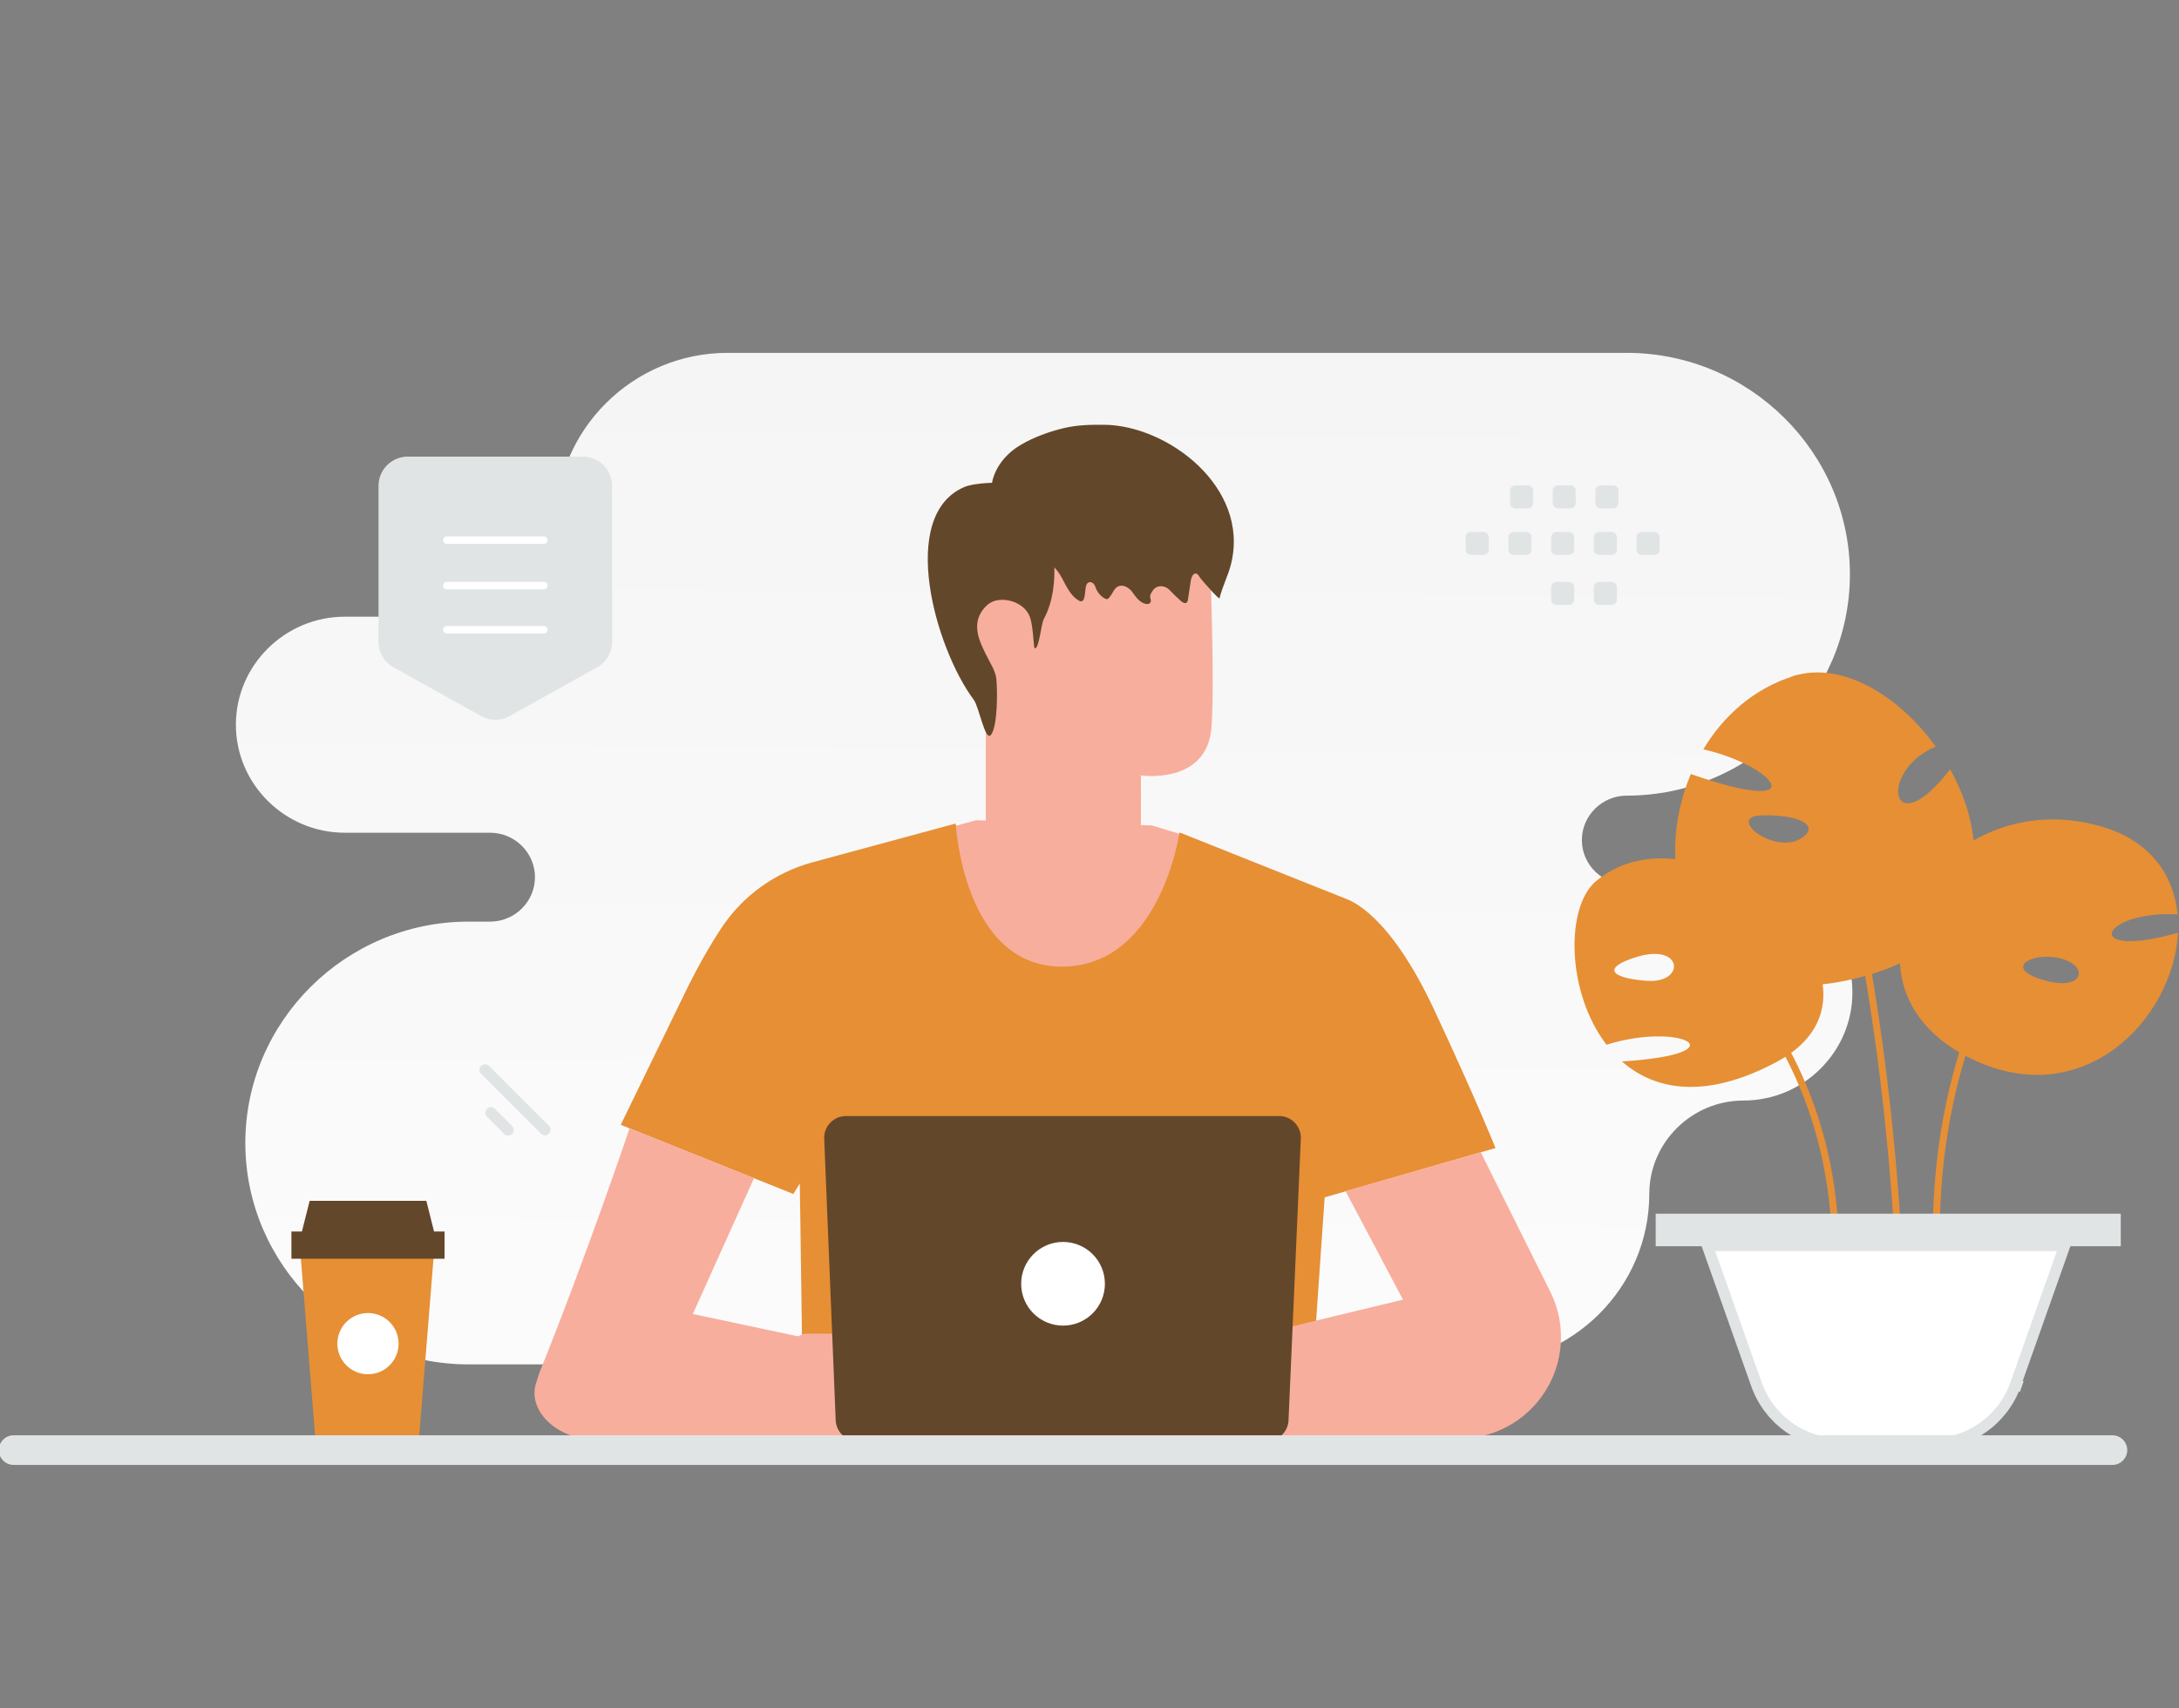 <svg width="783" height="614" viewBox="0 0 783 614" fill="none" xmlns="http://www.w3.org/2000/svg">
<rect x="0" y="0" width="783" height="614" fill="#808080" stroke="none"/>
<g clip-path="url(#clip0_81_2)">
<path fill-rule="evenodd" clip-rule="evenodd" d="M584.527 126.817C628.651 126.817 664.747 162.621 664.747 206.387C664.747 250.154 628.651 285.957 584.527 285.957C575.676 285.957 568.426 293.149 568.426 301.929C568.426 310.708 575.676 317.899 584.527 317.899H626.503C648.028 317.899 665.642 335.371 665.642 356.721C665.642 378.072 648.028 395.543 626.503 395.543C607.887 395.543 592.654 410.653 592.654 429.118C592.654 462.809 564.864 490.374 530.898 490.374H168.376C124.251 490.374 88.156 454.57 88.156 410.804C88.156 367.037 124.251 331.234 168.376 331.234H176.134C184.987 331.234 192.236 324.052 192.236 315.263C192.236 306.483 184.995 299.292 176.134 299.292H123.903C102.377 299.292 84.764 281.82 84.764 260.47C84.764 239.145 102.333 221.692 123.821 221.649H165.851C184.468 221.649 199.701 206.539 199.701 188.073C199.701 154.382 227.49 126.817 261.457 126.817H584.527Z" fill="url(#paint0_linear_81_2)"/>
<path d="M428.416 301.074L413.892 296.658L350.754 294.801L336.514 298.686L338.372 333.367L370.586 353.911L401.833 353.285L421.476 335.395L425.838 317.657L428.416 301.074Z" fill="#F8AE9D"/>
<path d="M246.129 356.848C250.698 347.429 255.079 339.867 258.985 333.897C266.653 322.134 278.382 313.601 291.938 309.924L343.434 295.975C343.434 295.975 346.109 347.41 381.527 347.41C416.945 347.41 423.847 299.178 423.847 299.178L483.439 322.943C485.487 323.739 499.309 328.515 515.387 362.988C530.708 395.812 537.402 412.622 537.402 412.622L476.006 430.342L472.177 485.529L473.485 517.046L287.14 516.629L288.183 480.601L287.406 425.357L285.074 429.129L223.055 404.264C223.055 404.264 231.037 387.89 246.129 356.848Z" fill="#E78F34"/>
<path d="M387.544 319.423C372.431 319.144 355.261 289.678 355.261 289.678L354.275 213.988C353.486 192.187 367.053 173.613 391.507 173.511L393.777 173.613C416.537 174.698 434.561 191.176 435.17 211.48C435.746 230.377 436.091 251.254 435.351 261.339C433.805 282.216 409.976 278.692 409.976 278.692C409.926 278.692 410.041 289.209 409.976 295.351C409.795 309.146 393.613 319.892 387.544 319.423Z" fill="#F8AE9D"/>
<path d="M361.826 218.14C361.41 217.942 345.131 212.508 344.768 228.58C344.404 244.652 361.445 241.688 361.48 241.226C361.514 240.766 361.826 218.14 361.826 218.14ZM532.111 414.157L557.082 464.247C559.872 469.844 561.178 476.062 560.875 482.308C559.926 501.752 543.867 517.046 524.395 517.046L452.198 515.912L449.652 480.242L504.144 467.109L483.496 428.087L532.111 414.157ZM226.221 405.535C226.221 405.535 210.73 451.531 193.836 493.338C193.494 494.172 193.116 495.727 192.812 496.579C189.001 506.945 200.472 517.046 212.058 517.046L309.685 516.876V485.151L248.955 472.263L270.949 423.444L226.221 405.535Z" fill="#F8AE9D"/>
<path d="M421.894 483.691C421.875 483.805 419.656 483.104 415.959 482.876C412.281 482.63 407.066 483.047 401.871 485.264C396.676 487.482 392.751 490.95 390.4 493.773C388.011 496.597 386.987 498.701 386.893 498.625C386.855 498.606 387.082 498.076 387.594 497.166C388.106 496.256 388.921 494.968 390.078 493.509C392.391 490.571 396.335 486.97 401.643 484.715C406.953 482.46 412.281 482.081 415.997 482.46C417.855 482.63 419.353 482.933 420.358 483.199C421.363 483.444 421.912 483.654 421.894 483.691ZM418.556 476.016C418.518 476.168 416.263 475.05 412.375 474.935C408.507 474.765 403.065 475.94 397.984 479.011C392.903 482.1 389.092 486.004 386.4 488.808C385.11 490.173 384.048 491.31 383.214 492.182C382.456 492.978 382.038 493.413 382.001 493.375C381.963 493.356 382.342 492.863 383.043 492.03C384.031 490.841 385.042 489.673 386.077 488.524C388.712 485.643 392.505 481.645 397.68 478.498C402.857 475.371 408.45 474.234 412.394 474.519C414.366 474.633 415.94 474.992 416.983 475.352C417.513 475.504 417.893 475.694 418.159 475.807C418.424 475.921 418.556 475.996 418.556 476.016Z" fill="#EB996E"/>
<path d="M289.15 479.332H303.163C303.163 479.332 334.789 467.904 341.292 469.003C347.151 469.989 368.596 484.222 372.804 487.045C373.278 487.368 373.62 487.804 373.828 488.334C374.241 489.449 374.204 490.68 373.727 491.769C373.25 492.858 372.368 493.719 371.269 494.172L370.832 494.361L371.023 495.005C371.269 495.801 371.383 496.692 371.344 497.564C371.193 500.577 367.136 501.486 365.6 498.89L366.416 500.33C366.737 500.918 366.909 501.582 366.87 502.245L366.794 503.553C366.753 504.26 366.5 504.939 366.067 505.501C365.634 506.062 365.041 506.479 364.367 506.698C363.726 506.911 363.037 506.933 362.384 506.762C361.731 506.59 361.142 506.232 360.689 505.732C357.978 502.737 352.1 496.749 348.118 496.086C344.592 495.497 338.695 495.422 335.13 495.441C334.247 495.442 333.385 495.711 332.657 496.212C331.93 496.712 331.371 497.422 331.054 498.246C333.404 498.416 349.843 506.982 355.664 510.053C357.466 511.001 358.811 512.706 359.04 514.734C359.248 516.554 358.337 518.468 354.735 517.615C347 515.814 333.102 509.427 333.102 509.427C333.102 509.427 325.934 507.38 321.289 510.659C314.748 515.264 311.752 516.951 306.14 515.094C300.527 513.237 296.394 510.565 296.394 510.565L285.34 509.465C285.302 509.465 274.855 483.35 289.15 479.332Z" fill="#F8AE9D"/>
<path d="M330.92 484.677C330.94 484.79 333.158 484.09 336.855 483.862C340.534 483.616 345.748 484.033 350.944 486.25C356.138 488.468 360.063 491.936 362.415 494.759C364.804 497.583 365.828 499.686 365.922 499.611C365.96 499.592 365.732 499.061 365.22 498.151C364.488 496.87 363.658 495.647 362.736 494.494C360.424 491.557 356.48 487.956 351.171 485.7C345.861 483.446 340.534 483.066 336.817 483.446C335.346 483.573 333.888 483.82 332.457 484.184C331.452 484.45 330.901 484.639 330.92 484.677ZM334.258 477.002C334.296 477.153 336.551 476.035 340.438 475.921C344.307 475.751 349.748 476.925 354.83 479.996C359.911 483.085 363.722 486.989 366.414 489.793C367.704 491.158 368.766 492.295 369.6 493.167C370.358 493.964 370.775 494.398 370.813 494.361C370.851 494.342 370.473 493.849 369.771 493.016C368.784 491.826 367.772 490.657 366.737 489.51C364.102 486.629 360.309 482.63 355.133 479.485C349.957 476.357 344.363 475.22 340.42 475.505C338.448 475.618 336.874 475.977 335.831 476.338C335.301 476.49 334.921 476.679 334.656 476.793C334.39 476.906 334.258 476.983 334.258 477.002Z" fill="#EB996E"/>
<path d="M308.112 517.937H455.226C457.238 517.939 459.173 517.163 460.626 515.771C462.078 514.379 462.936 512.48 463.018 510.47L467.436 409.268C467.627 404.833 464.081 401.119 459.644 401.119H303.978C299.541 401.119 295.995 404.814 296.167 409.249L300.3 510.47C300.47 514.639 303.921 517.937 308.112 517.937Z" fill="#63472B"/>
<path d="M366.945 461.4C366.944 463.376 367.332 465.332 368.087 467.157C368.842 468.982 369.95 470.64 371.348 472.037C372.745 473.434 374.404 474.542 376.23 475.297C378.056 476.052 380.013 476.44 381.989 476.438C383.965 476.44 385.922 476.052 387.749 475.297C389.575 474.542 391.234 473.434 392.631 472.038C394.029 470.641 395.137 468.982 395.892 467.157C396.648 465.332 397.036 463.376 397.034 461.4C397.036 459.425 396.648 457.469 395.892 455.644C395.136 453.819 394.028 452.161 392.631 450.764C391.233 449.367 389.574 448.26 387.748 447.505C385.922 446.75 383.965 446.362 381.989 446.364C373.671 446.364 366.945 453.122 366.945 461.4Z" fill="white"/>
<path d="M367.515 247.422H354.242V304.277H367.515V247.422Z" fill="#F8AE9D"/>
<path d="M362.305 196.621C364.697 199.705 368.915 200.384 372.389 200.995C377.059 201.814 379.37 203.522 381.795 208.105C383.33 211.032 384.865 214.239 387.613 215.825C389.846 217.12 389.766 213.819 390.119 211.263C390.152 211.036 390.198 210.812 390.256 210.59C390.796 208.55 392.971 208.897 393.608 210.911C394.189 212.723 395.434 214.257 397.019 215.11C397.276 215.25 397.552 215.371 397.826 215.319C398.197 215.267 398.488 214.919 398.73 214.606C399.239 213.949 399.744 213.113 400.265 212.231C401.978 209.327 405.221 210.365 407.135 213.142C408.33 214.867 409.752 216.644 411.708 217.045C412.338 217.184 413.13 217.08 413.421 216.47C413.793 215.72 413.211 214.971 413.308 214.204C413.389 213.49 413.696 213.176 414.035 212.566C415.367 210.199 418.414 210.114 420.288 212.081C421.592 213.447 422.951 214.761 424.362 216.017C424.959 216.54 425.832 217.062 426.43 216.54C426.754 216.261 426.834 215.79 426.899 215.337C427.238 213.124 427.561 210.911 427.901 208.697C428.094 207.46 428.758 205.839 429.889 206.153C430.438 206.31 430.762 206.885 431.068 207.408C431.44 208.07 438.082 215.616 438.211 215.041C439.245 210.754 441.363 206.85 442.397 202.563C449.087 174.976 419.4 152.792 396.726 152.67C391.685 152.636 387.08 152.717 382.183 153.885C376.962 155.14 371.452 157.132 366.717 159.937C360.075 163.858 355.048 170.986 356.342 179.49" fill="#63472B"/>
<path d="M374.229 187.295C377.565 190.957 378.448 196.108 378.759 200.974C379.217 208.312 378.596 215.936 375.095 222.451C374.099 224.306 373.362 233.483 371.825 232.976C371.335 232.818 371.416 225.7 370.124 221.865C368.129 215.921 358.938 213.655 354.8 217.411C348.194 223.387 352.069 230.646 354.261 235.163C355.57 237.889 357.646 240.949 358.006 243.833C358.447 247.527 358.579 260.984 356.092 264.122C354.015 266.753 351.808 254.042 349.927 251.536C336.01 232.881 322.665 185.377 346.428 175.074C350.042 173.505 361.195 172.697 364.581 174.694" fill="#63472B"/>
<path fill-rule="evenodd" clip-rule="evenodd" d="M528.621 199.453H533.046C534.116 199.453 534.978 198.584 534.978 197.522V193.099C534.978 192.03 534.108 191.169 533.046 191.169H528.621C528.109 191.17 527.619 191.374 527.257 191.736C526.895 192.098 526.691 192.588 526.689 193.099V197.522C526.689 197.776 526.738 198.027 526.835 198.262C526.932 198.497 527.074 198.71 527.254 198.889C527.433 199.068 527.647 199.211 527.881 199.308C528.116 199.404 528.367 199.454 528.621 199.453ZM543.965 199.453H548.39C548.902 199.451 549.392 199.247 549.754 198.886C550.116 198.524 550.32 198.034 550.322 197.522V193.099C550.322 192.03 549.452 191.169 548.39 191.169H543.965C543.453 191.17 542.963 191.374 542.601 191.736C542.239 192.098 542.035 192.588 542.034 193.099V197.522C542.035 198.034 542.239 198.524 542.601 198.886C542.963 199.247 543.453 199.451 543.965 199.453ZM559.319 199.453H563.744C564.256 199.451 564.746 199.247 565.108 198.886C565.47 198.524 565.674 198.034 565.676 197.522V193.099C565.676 192.03 564.805 191.169 563.744 191.169H559.319C558.807 191.17 558.317 191.374 557.955 191.736C557.593 192.098 557.389 192.588 557.387 193.099V197.522C557.386 197.776 557.436 198.027 557.533 198.262C557.63 198.497 557.772 198.71 557.951 198.889C558.131 199.068 558.344 199.211 558.579 199.308C558.813 199.404 559.065 199.454 559.319 199.453ZM574.663 199.453H579.088C579.6 199.451 580.09 199.247 580.452 198.886C580.814 198.524 581.018 198.034 581.02 197.522V193.099C581.02 192.03 580.15 191.169 579.088 191.169H574.663C573.593 191.169 572.722 192.038 572.722 193.099V197.522C572.727 198.034 572.934 198.524 573.297 198.885C573.66 199.246 574.151 199.45 574.663 199.453ZM590.008 199.453H594.433C595.503 199.453 596.374 198.584 596.374 197.522V193.099C596.374 192.03 595.503 191.169 594.433 191.169H590.008C589.496 191.17 589.006 191.374 588.644 191.736C588.282 192.098 588.078 192.588 588.076 193.099V197.522C588.078 198.034 588.282 198.524 588.644 198.886C589.006 199.247 589.496 199.451 590.008 199.453ZM544.528 182.73H548.953C550.013 182.73 550.885 181.859 550.885 180.799V176.366C550.883 175.855 550.678 175.365 550.317 175.003C549.955 174.642 549.465 174.438 548.953 174.436H544.528C543.457 174.436 542.596 175.306 542.596 176.366V180.79C542.595 181.044 542.644 181.297 542.74 181.532C542.836 181.768 542.978 181.982 543.158 182.162C543.338 182.342 543.551 182.486 543.786 182.583C544.021 182.681 544.273 182.731 544.528 182.73ZM559.872 182.73H564.297C564.809 182.728 565.299 182.524 565.661 182.163C566.023 181.801 566.227 181.311 566.229 180.799V176.366C566.227 175.855 566.022 175.365 565.661 175.003C565.299 174.642 564.809 174.438 564.297 174.436H559.872C559.361 174.438 558.87 174.642 558.509 175.003C558.147 175.365 557.942 175.855 557.94 176.366V180.79C557.939 181.044 557.988 181.297 558.084 181.532C558.18 181.768 558.322 181.982 558.502 182.162C558.682 182.342 558.895 182.486 559.13 182.583C559.365 182.681 559.618 182.731 559.872 182.73ZM575.216 182.73H579.641C580.712 182.73 581.582 181.859 581.582 180.799V176.366C581.582 175.306 580.712 174.436 579.641 174.436H575.216C574.705 174.438 574.214 174.642 573.853 175.003C573.491 175.365 573.287 175.855 573.284 176.366V180.79C573.284 181.859 574.156 182.73 575.216 182.73ZM559.319 217.42H563.744C564.256 217.419 564.746 217.215 565.108 216.853C565.47 216.491 565.674 216.001 565.676 215.49V211.065C565.676 209.996 564.805 209.135 563.744 209.135H559.319C558.807 209.136 558.317 209.341 557.955 209.702C557.593 210.064 557.389 210.554 557.387 211.065V215.49C557.386 215.743 557.436 215.995 557.533 216.229C557.63 216.464 557.772 216.677 557.951 216.856C558.131 217.036 558.344 217.178 558.579 217.275C558.813 217.372 559.065 217.421 559.319 217.42ZM574.663 217.42H579.088C579.6 217.419 580.09 217.215 580.452 216.853C580.814 216.491 581.018 216.001 581.02 215.49V211.065C581.02 209.996 580.15 209.135 579.088 209.135H574.663C573.593 209.135 572.722 210.006 572.722 211.065V215.49C572.727 216.002 572.934 216.491 573.297 216.852C573.66 217.213 574.151 217.417 574.663 217.42Z" fill="#E1E4E5"/>
<path d="M601.973 303.499C602.245 294.999 604.175 286.309 607.572 278.188C651.817 293.699 638.853 275.48 612.084 269.309C619.286 257.263 630.211 247.49 644.506 242.969C661.819 237.501 682.337 249.954 695.572 268.335C674.755 276.969 679.184 304.447 700.763 276.483C705.084 284.225 708.047 292.563 709.052 300.873C711.58 321.339 702.149 341.425 671.629 350.358C622.439 364.841 600.887 335.523 601.973 303.499ZM632.901 293.05C619.911 293.429 638.093 307.966 647.822 300.928C653.91 296.488 645.919 292.67 632.901 293.05Z" fill="#E78F34"/>
<path d="M683.505 512.537C685.652 346.839 644.533 242.996 644.533 242.996" stroke="#E78F34" stroke-width="2.5" stroke-miterlimit="10"/>
<path d="M694.505 314.272C701.3 342.941 708.882 326.968 700.675 308.128C714.018 296.703 733.587 290.749 755.3 297.11C772.83 302.254 781.146 314.652 782.506 328.62C754.432 327.266 747.583 345.187 782.642 335.252C780.983 366.491 747.964 401.007 706.816 379.756C676.622 364.163 677.465 334.196 694.505 314.272ZM735.19 352.496C750.083 356.475 750.816 345.512 737.799 343.996C728.531 342.913 720.296 348.517 735.19 352.496Z" fill="#E78F34"/>
<path d="M696.334 459.94C689.511 355.908 749.084 303.526 749.084 303.526" stroke="#E78F34" stroke-width="2.5" stroke-miterlimit="10"/>
<path d="M577.285 375.492C562.826 356.65 562.473 325.817 573.588 316.613C584.106 307.897 597.532 306.841 610.469 310.414C607.18 330.013 623.214 338.622 619.383 313.663C649.522 327.117 672.052 363.581 638.516 381.61C612.969 395.307 594.705 391.924 582.83 381.502C626.095 378.74 603.945 367.073 577.285 375.492ZM588.591 343.793C575.98 347.501 577.747 351.453 591.716 352.509C605.658 353.565 604.87 339.055 588.591 343.793Z" fill="#E78F34"/>
<path d="M659.48 458.991C663.639 355.906 582.215 318.224 582.215 318.224" stroke="#E78F34" stroke-width="2.5" stroke-miterlimit="10"/>
<path d="M741.935 447.659H613.5L631.19 497.591C635.719 510.37 647.87 518.945 661.492 518.945H693.969C707.594 518.945 719.743 510.395 724.271 497.592L726.5 498.381L724.271 497.592L741.935 447.659Z" fill="white" stroke="#E1E4E5" stroke-width="4"/>
<path d="M760.074 445.91V438.21H596.957V445.91H760.074Z" fill="#E1E4E5" stroke="#E1E4E5" stroke-width="4"/>
<path d="M107.815 448.671L113.224 515.915H150.652L156.072 448.671H107.815Z" fill="#E78F34"/>
<path d="M104.72 442.608H159.741V452.409H104.72V442.608ZM108.49 442.608H155.972L153.199 431.589H111.274L108.49 442.608Z" fill="#63472B"/>
<path d="M121.226 482.919C121.226 484.363 121.51 485.793 122.063 487.128C122.616 488.463 123.427 489.675 124.449 490.697C125.47 491.718 126.684 492.528 128.019 493.081C129.354 493.634 130.785 493.918 132.23 493.918C133.676 493.918 135.107 493.634 136.442 493.081C137.777 492.528 138.99 491.718 140.012 490.697C141.034 489.675 141.845 488.463 142.397 487.128C142.95 485.793 143.235 484.363 143.234 482.919C143.235 481.474 142.951 480.044 142.398 478.709C141.845 477.374 141.034 476.162 140.012 475.14C138.991 474.119 137.777 473.309 136.442 472.756C135.107 472.203 133.676 471.919 132.23 471.92C130.785 471.919 129.354 472.204 128.019 472.756C126.684 473.309 125.47 474.119 124.449 475.14C123.427 476.162 122.616 477.375 122.063 478.709C121.51 480.044 121.226 481.474 121.226 482.919Z" fill="white"/>
<path fill-rule="evenodd" clip-rule="evenodd" d="M219.961 230.673V174.621C219.961 168.814 215.265 164.111 209.467 164.111H146.511C140.714 164.111 136.018 168.814 136.018 174.621V230.673C136.017 232.546 136.518 234.385 137.467 236C138.416 237.616 139.78 238.948 141.417 239.859L172.895 257.373C174.453 258.241 176.208 258.697 177.992 258.697C179.776 258.697 181.53 258.241 183.088 257.373L214.567 239.859C216.203 238.946 217.565 237.613 218.513 235.998C219.461 234.384 219.961 232.545 219.961 230.673Z" fill="#E1E4E5"/>
<path d="M195.437 226.331H160.54M195.437 210.46H160.54H195.437ZM195.437 194.119H160.54H195.437Z" stroke="white" stroke-width="2.677" stroke-linecap="round" stroke-linejoin="round"/>
<path d="M4.906 515.854H759.072C762.014 515.854 764.4 518.238 764.4 521.179C764.4 524.12 762.014 526.504 759.072 526.504H4.906C1.963 526.504 -0.422 524.12 -0.422 521.179C-0.422 518.238 1.963 515.854 4.906 515.854Z" fill="#E1E4E5"/>
<path d="M175.705 383.094L197.254 404.633C198.039 405.417 198.039 406.689 197.255 407.473C196.47 408.258 195.198 408.257 194.413 407.473L172.863 385.934C172.079 385.149 172.078 383.877 172.863 383.093C173.648 382.309 174.92 382.309 175.705 383.094Z" fill="#E1E4E5"/>
<path d="M177.814 398.515L184.029 404.726C184.814 405.511 184.814 406.783 184.029 407.567C183.245 408.351 181.972 408.351 181.188 407.566L174.973 401.355C174.188 400.57 174.188 399.299 174.973 398.514C175.757 397.73 177.03 397.73 177.814 398.515Z" fill="#E1E4E5"/>
</g>
<defs>
<linearGradient id="paint0_linear_81_2" x1="362.818" y1="694.205" x2="369.834" y2="-268.75" gradientUnits="userSpaceOnUse">
<stop stop-color="white"/>
<stop offset="1" stop-color="#EEEEEE"/>
</linearGradient>
<clipPath id="clip0_81_2">
<rect width="783" height="614" fill="white"/>
</clipPath>
</defs>
</svg>
